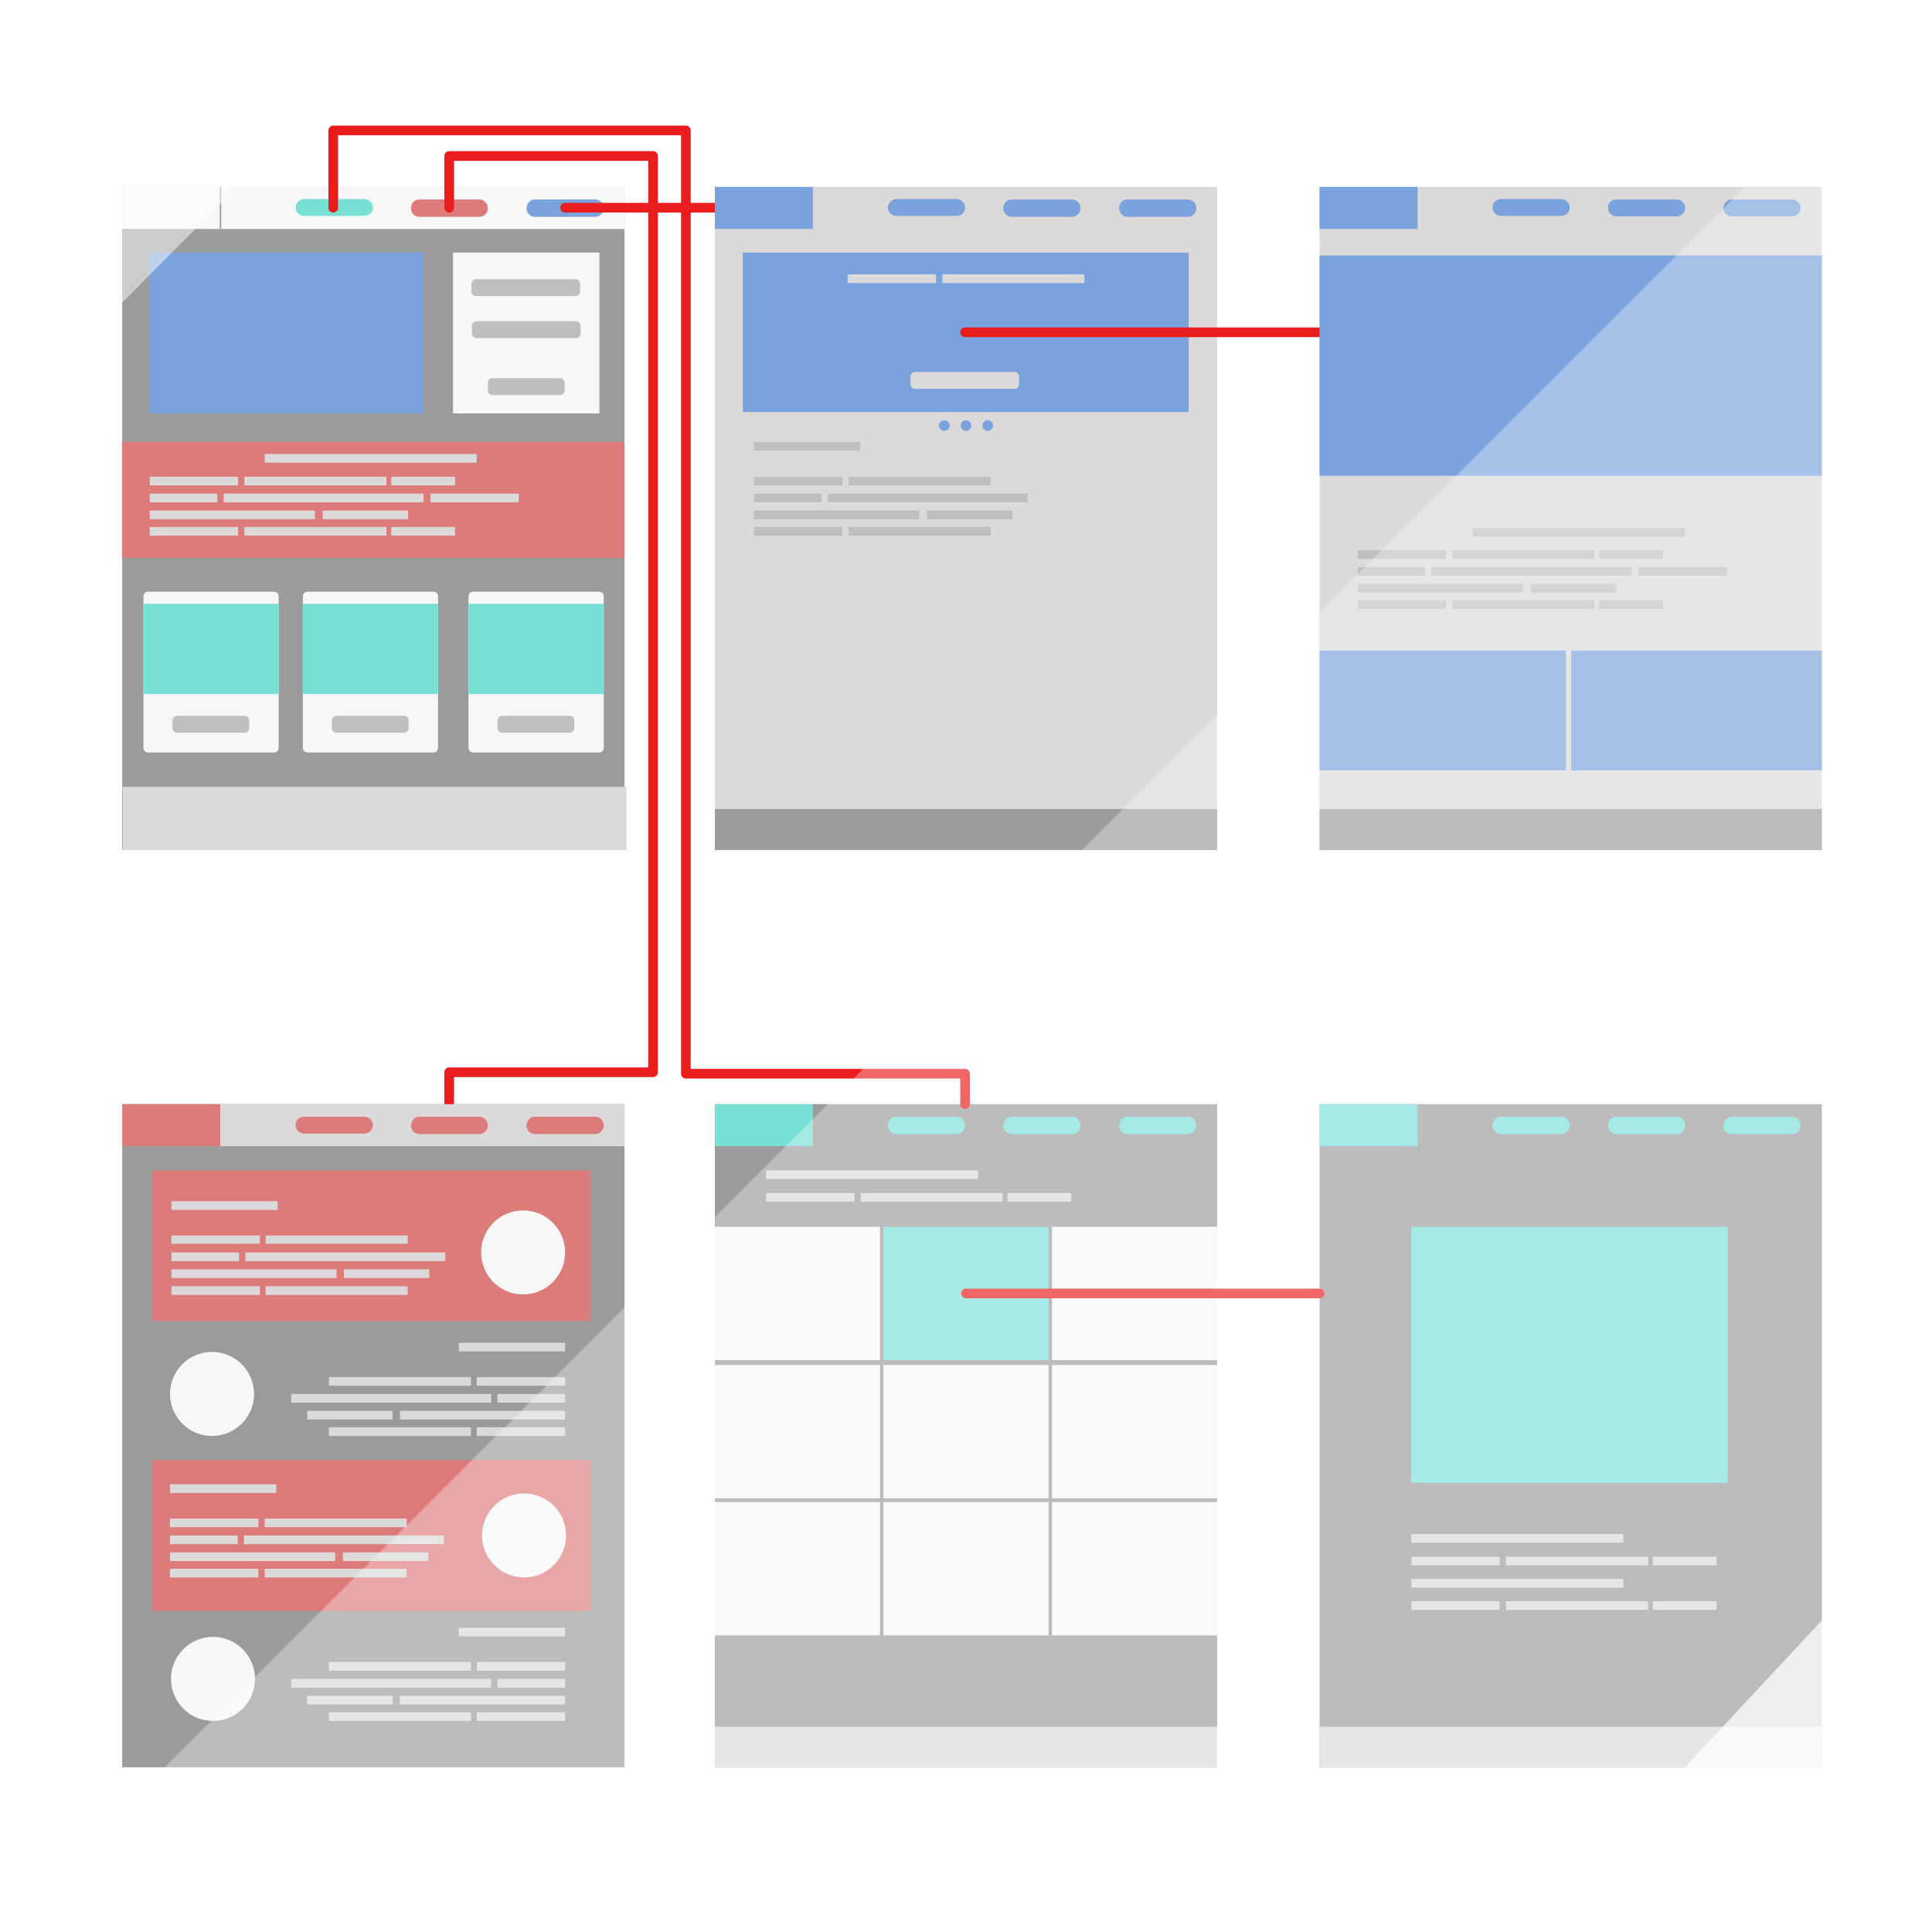 <svg id="Слой_1" xmlns="http://www.w3.org/2000/svg" viewBox="0 0 400 400"><style>.st1{fill:#9b9b9b}.st2{fill:#dbd9d9}.st3{fill:#f7f7f7}.st4{fill:#bfbfbf}.st5{fill:#7aa2dd}.st6{fill:#dd7a7a}.st7{fill:#79e0d6}.st8{fill:none;stroke:#ea1c1c;stroke-width:2;stroke-linecap:round;stroke-linejoin:round;stroke-miterlimit:10}</style><path fill="#fff" d="M0 0h400v400H0z"/><path class="st1" d="M25.3 38.7h104V176h-104zm0 189.9h104v137.3h-104z"/><path class="st2" d="M148 38.7h104V176H148z"/><path class="st1" d="M148 228.6h104v137.3H148z"/><path class="st2" d="M273.2 38.7h104V176h-104z"/><path class="st1" d="M273.2 228.6h104v137.3h-104z"/><path class="st3" d="M25.3 38.7h104v8.7h-104zm68.5 13.6h30.3v33.3H93.8z"/><path class="st4" d="M102 78.3h13.9c.6 0 1 .4 1 1v1.5c0 .6-.4 1-1 1H102c-.6 0-1-.4-1-1v-1.5c0-.6.4-1 1-1zm-3.4-20.5h20.5c.6 0 1 .4 1 1v1.5c0 .6-.4 1-1 1H98.6c-.6 0-1-.4-1-1v-1.5c0-.6.5-1 1-1zm.1 8.7h20.5c.6 0 1 .4 1 1V69c0 .6-.4 1-1 1H98.7c-.6 0-1-.4-1-1v-1.5c0-.6.4-1 1-1z"/><path class="st5" d="M31 52.3h56.7v33.3H31z"/><path class="st6" d="M25.3 91.5h104v24h-104z"/><path class="st3" d="M63.7 122.5h26c.6 0 1 .4 1 1v31.3c0 .6-.4 1-1 1h-26c-.6 0-1-.4-1-1v-31.3c0-.6.4-1 1-1zm-33 0h26c.6 0 1 .4 1 1v31.3c0 .6-.4 1-1 1h-26c-.6 0-1-.4-1-1v-31.3c0-.6.4-1 1-1zm67.3 0h26c.6 0 1 .4 1 1v31.3c0 .6-.4 1-1 1H98c-.6 0-1-.4-1-1v-31.3c0-.6.4-1 1-1z"/><path class="st2" d="M25.4 162.9h104.3V176H25.4z"/><path class="st5" d="M110.8 41.3h12.4c1 0 1.8.8 1.8 1.8s-.8 1.8-1.8 1.8h-12.4c-1 0-1.8-.8-1.8-1.8.1-1.1.8-1.8 1.8-1.8z"/><path class="st6" d="M86.8 41.3h12.4c1 0 1.8.8 1.8 1.8s-.8 1.8-1.8 1.8H86.8c-1 0-1.7-.8-1.7-1.8 0-1.1.8-1.8 1.7-1.8z"/><path class="st7" d="M63 41.2h12.4c1 0 1.8.8 1.8 1.8s-.8 1.7-1.8 1.7H63c-1 0-1.8-.8-1.8-1.7 0-1 .8-1.8 1.8-1.8z"/><path class="st1" d="M45.5 38.7h.3v8.7h-.3z"/><path class="st2" d="M54.8 94h43.9v1.8H54.8zM31 98.7h18.3v1.8H31zm19.6 0H80v1.8H50.6zm30.4 0h13.2v1.8H81zm-50 3.5h14v1.8H31zm15.3 0h41.4v1.8H46.3zm42.8 0h18.3v1.8H89.1zM31 105.7h34.2v1.8H31zm35.8 0h17.7v1.8H66.8zM31 109.1h18.3v1.8H31zm19.6 0H80v1.8H50.6zm30.4 0h13.2v1.8H81z"/><path class="st8" d="M117 43h31"/><path class="st5" d="M233.5 41.3h12.4c1 0 1.8.8 1.8 1.8s-.8 1.8-1.8 1.8h-12.4c-1 0-1.8-.8-1.8-1.8 0-1.1.8-1.8 1.8-1.8zm-24 0h12.4c1 0 1.8.8 1.8 1.8s-.8 1.8-1.8 1.8h-12.4c-1 0-1.8-.8-1.8-1.8.1-1.1.8-1.8 1.8-1.8zm-23.9-.1H198c1 0 1.8.8 1.8 1.8s-.8 1.7-1.8 1.7h-12.4c-1 0-1.8-.8-1.8-1.7.1-1 .9-1.8 1.8-1.8zM148 38.7h20.3v8.7H148zm5.8 13.6h92.3v33h-92.3z"/><path class="st4" d="M156.1 91.5h22v1.8h-22zm0 7.2h18.3v1.8h-18.3zm19.6 0h29.4v1.8h-29.4zm-19.6 3.5h14v1.8h-14zm15.3 0h41.4v1.8h-41.4zm-15.3 3.5h34.2v1.8h-34.2zm35.8 0h17.7v1.8h-17.7zm-35.8 3.4h18.3v1.8h-18.3zm19.6 0h29.4v1.8h-29.4z"/><path class="st1" d="M148 167.5h104v8.5H148z"/><path class="st8" d="M93 43V32.3h42.2V222H93v6.6"/><path class="st2" d="M25.3 228.6h104v8.7h-104z"/><path class="st6" d="M110.8 231.2h12.4c1 0 1.8.8 1.8 1.8s-.8 1.8-1.8 1.8h-12.4c-1 0-1.8-.8-1.8-1.8.1-1 .8-1.8 1.8-1.8zm-24 0h12.4c1 0 1.8.8 1.8 1.8s-.8 1.8-1.8 1.8H86.8c-1 0-1.7-.8-1.7-1.8s.8-1.8 1.7-1.8zm-23.8 0h12.4c1 0 1.8.8 1.8 1.7 0 1-.8 1.8-1.8 1.8H63c-1 0-1.8-.8-1.8-1.8s.8-1.7 1.8-1.7zm-37.7-2.6h20.3v8.7H25.3zm6.2 73.7h90.8v31.2H31.5zm0-60h90.8v31.2H31.5z"/><path class="st2" d="M35.5 248.7h22v1.8h-22zm0 7.1h18.3v1.7H35.5zm19.5 0h29.4v1.7H55zm-19.5 3.5h14v1.8h-14zm15.3 0h41.4v1.8H50.8zm-15.3 3.5h34.2v1.8H35.5zm35.7 0h17.7v1.8H71.2zm-35.7 3.5h18.3v1.8H35.5zm19.5 0h29.4v1.8H55zM95 278h22v1.8H95zm3.7 7.1H117v1.8H98.7zm-30.6 0h29.4v1.8H68.1zm34.9 3.5h14v1.8h-14zm-42.7 0h41.4v1.8H60.3zm22.5 3.5H117v1.8H82.8zm-19.2 0h17.7v1.8H63.6zm35.1 3.4H117v1.8H98.7zm-30.6 0h29.4v1.8H68.1zm-32.9 11.8h22v1.8h-22zm0 7.1h18.3v1.8H35.2zm19.6 0h29.4v1.8H54.8zm-19.6 3.5h14v1.8h-14zm15.3 0h41.4v1.8H50.5zm-15.3 3.5h34.2v1.8H35.2zm35.8 0h17.7v1.8H71zm-35.8 3.4h18.3v1.8H35.2zm19.6 0h29.4v1.8H54.8zM95 337h22v1.8H95zm3.7 7.1H117v1.8H98.7zm-30.6 0h29.4v1.8H68.1zm34.9 3.5h14v1.8h-14zm-42.7 0h41.4v1.8H60.3zm22.5 3.5H117v1.8H82.8zm-19.2 0h17.7v1.8H63.6zm35.1 3.4H117v1.8H98.7zm-30.6 0h29.4v1.8H68.1z"/><circle class="st3" cx="108.3" cy="259.3" r="8.7"/><circle class="st3" cx="108.5" cy="317.9" r="8.7"/><circle class="st3" cx="43.9" cy="288.6" r="8.7"/><circle class="st3" cx="44.1" cy="347.6" r="8.7"/><path class="st8" d="M69 43V27h73v195.3h57.8v6.3"/><path class="st4" d="M104 148.2h13.9c.6 0 1 .4 1 1v1.5c0 .6-.4 1-1 1H104c-.6 0-1-.4-1-1v-1.5c0-.6.5-1 1-1zm-34.3 0h13.9c.6 0 1 .4 1 1v1.5c0 .6-.4 1-1 1H69.7c-.6 0-1-.4-1-1v-1.5c0-.6.5-1 1-1zm-33 0h13.9c.6 0 1 .4 1 1v1.5c0 .6-.4 1-1 1H36.7c-.6 0-1-.4-1-1v-1.5c0-.6.5-1 1-1z"/><path class="st7" d="M97 125h28v18.7H97zm-34.3 0h28v18.7h-28zm-33 0h28v18.7h-28zm203.8 106.2h12.4c1 0 1.8.8 1.8 1.8s-.8 1.8-1.8 1.8h-12.4c-1 0-1.8-.8-1.8-1.8s.8-1.8 1.8-1.8zm-24 0h12.4c1 0 1.8.8 1.8 1.8s-.8 1.8-1.8 1.8h-12.4c-1 0-1.8-.8-1.8-1.8.1-1 .8-1.8 1.8-1.8zm-23.9 0H198c1 0 1.8.8 1.8 1.8s-.8 1.8-1.8 1.8h-12.4c-1 0-1.8-.8-1.8-1.8.1-1.1.9-1.8 1.8-1.8zm-37.6-2.6h20.3v8.7H148z"/><path class="st2" d="M158.6 242.3h43.9v1.8h-43.9zm0 4.7h18.3v1.8h-18.3zm19.6 0h29.4v1.8h-29.4zm30.4 0h13.2v1.8h-13.2z"/><path class="st3" d="M148 254h34.2v27.6H148z"/><path class="st7" d="M182.9 254h34.2v27.6h-34.2z"/><path class="st3" d="M217.8 254H252v27.6h-34.2zM148 282.6h34.2v27.6H148zm34.9 0h34.2v27.6h-34.2zm34.9 0H252v27.6h-34.2zM148 311h34.2v27.6H148zm34.9 0h34.2v27.6h-34.2zm34.9 0H252v27.6h-34.2z"/><path class="st2" d="M148 357.5h104v8.5H148z"/><path class="st7" d="M358.6 231.2H371c1 0 1.8.8 1.8 1.8s-.8 1.8-1.8 1.8h-12.4c-1 0-1.8-.8-1.8-1.8.1-1 .9-1.8 1.8-1.8zm-23.9 0h12.4c1 0 1.8.8 1.8 1.8s-.8 1.8-1.8 1.8h-12.4c-1 0-1.8-.8-1.8-1.8s.8-1.8 1.8-1.8zm-23.9 0h12.4c1 0 1.8.8 1.8 1.8s-.8 1.8-1.8 1.8h-12.4c-1 0-1.8-.8-1.8-1.8s.8-1.8 1.8-1.8zm-37.6-2.6h20.3v8.7h-20.3z"/><path class="st2" d="M273.2 357.5h104v8.5h-104zm19-39.9h43.9v1.8h-43.9zm0 4.7h18.3v1.8h-18.3zm19.6 0h29.4v1.8h-29.4zm30.4 0h13.2v1.8h-13.2zm-50 4.6h43.9v1.8h-43.9zm0 4.6h18.3v1.8h-18.3zm19.6 0h29.4v1.8h-29.4zm30.4 0h13.2v1.8h-13.2z"/><path class="st8" d="M200 267.8h73.2"/><path class="st7" d="M292.2 254h65.5v53h-65.5z"/><circle class="st5" cx="200" cy="88.1" r="1.1"/><circle class="st5" cx="204.5" cy="88.1" r="1.1"/><circle class="st5" cx="195.5" cy="88.1" r="1.1"/><path class="st2" d="M189.5 77H210c.6 0 1 .4 1 1v1.5c0 .6-.4 1-1 1h-20.5c-.6 0-1-.4-1-1V78c0-.6.5-1 1-1zm-14-20.2h18.3v1.8h-18.3zm19.6 0h29.4v1.8h-29.4z"/><path class="st8" d="M199.8 68.8h73.4"/><path class="st5" d="M358.6 41.3H371c1 0 1.8.8 1.8 1.7 0 1-.8 1.8-1.8 1.8h-12.4c-1 0-1.8-.8-1.8-1.8.1-1 .9-1.7 1.8-1.7zm-23.9 0h12.4c1 0 1.8.8 1.8 1.7 0 1-.8 1.8-1.8 1.8h-12.4c-1 0-1.8-.8-1.8-1.8s.8-1.7 1.8-1.7zm-23.9-.1h12.4c1 0 1.8.8 1.8 1.8s-.8 1.7-1.8 1.7h-12.4c-1 0-1.8-.8-1.8-1.7 0-1 .8-1.8 1.8-1.8zm-37.6-2.5h20.3v8.7h-20.3zm0 14.2h104v45.6h-104z"/><path class="st4" d="M304.9 109.3h43.9v1.8h-43.9zm-23.8 4.6h18.3v1.8h-18.3zm19.6 0h29.4v1.8h-29.4zm30.4 0h13.2v1.8h-13.2zm-50 3.5h14v1.8h-14zm15.3 0h41.4v1.8h-41.4zm42.8 0h18.3v1.8h-18.3zm-58.1 3.5h34.2v1.8h-34.2zm35.8 0h17.7v1.8h-17.7zm-35.8 3.4h18.3v1.8h-18.3zm19.6 0h29.4v1.8h-29.4zm30.4 0h13.2v1.8h-13.2z"/><path class="st5" d="M273.2 134.7h51v24.8h-51zm52.1 0h51.9v24.8h-51.9z"/><path class="st1" d="M273.2 167.5h104v8.5h-104z"/><path opacity=".33" fill="#fff" d="M400 0L0 400h400z"/><path opacity=".75" fill="#fff" d="M317.1 400l82.9-89v89z"/><path opacity=".5" fill="#fff" d="M0 88.1L87.6 0H0z"/></svg>